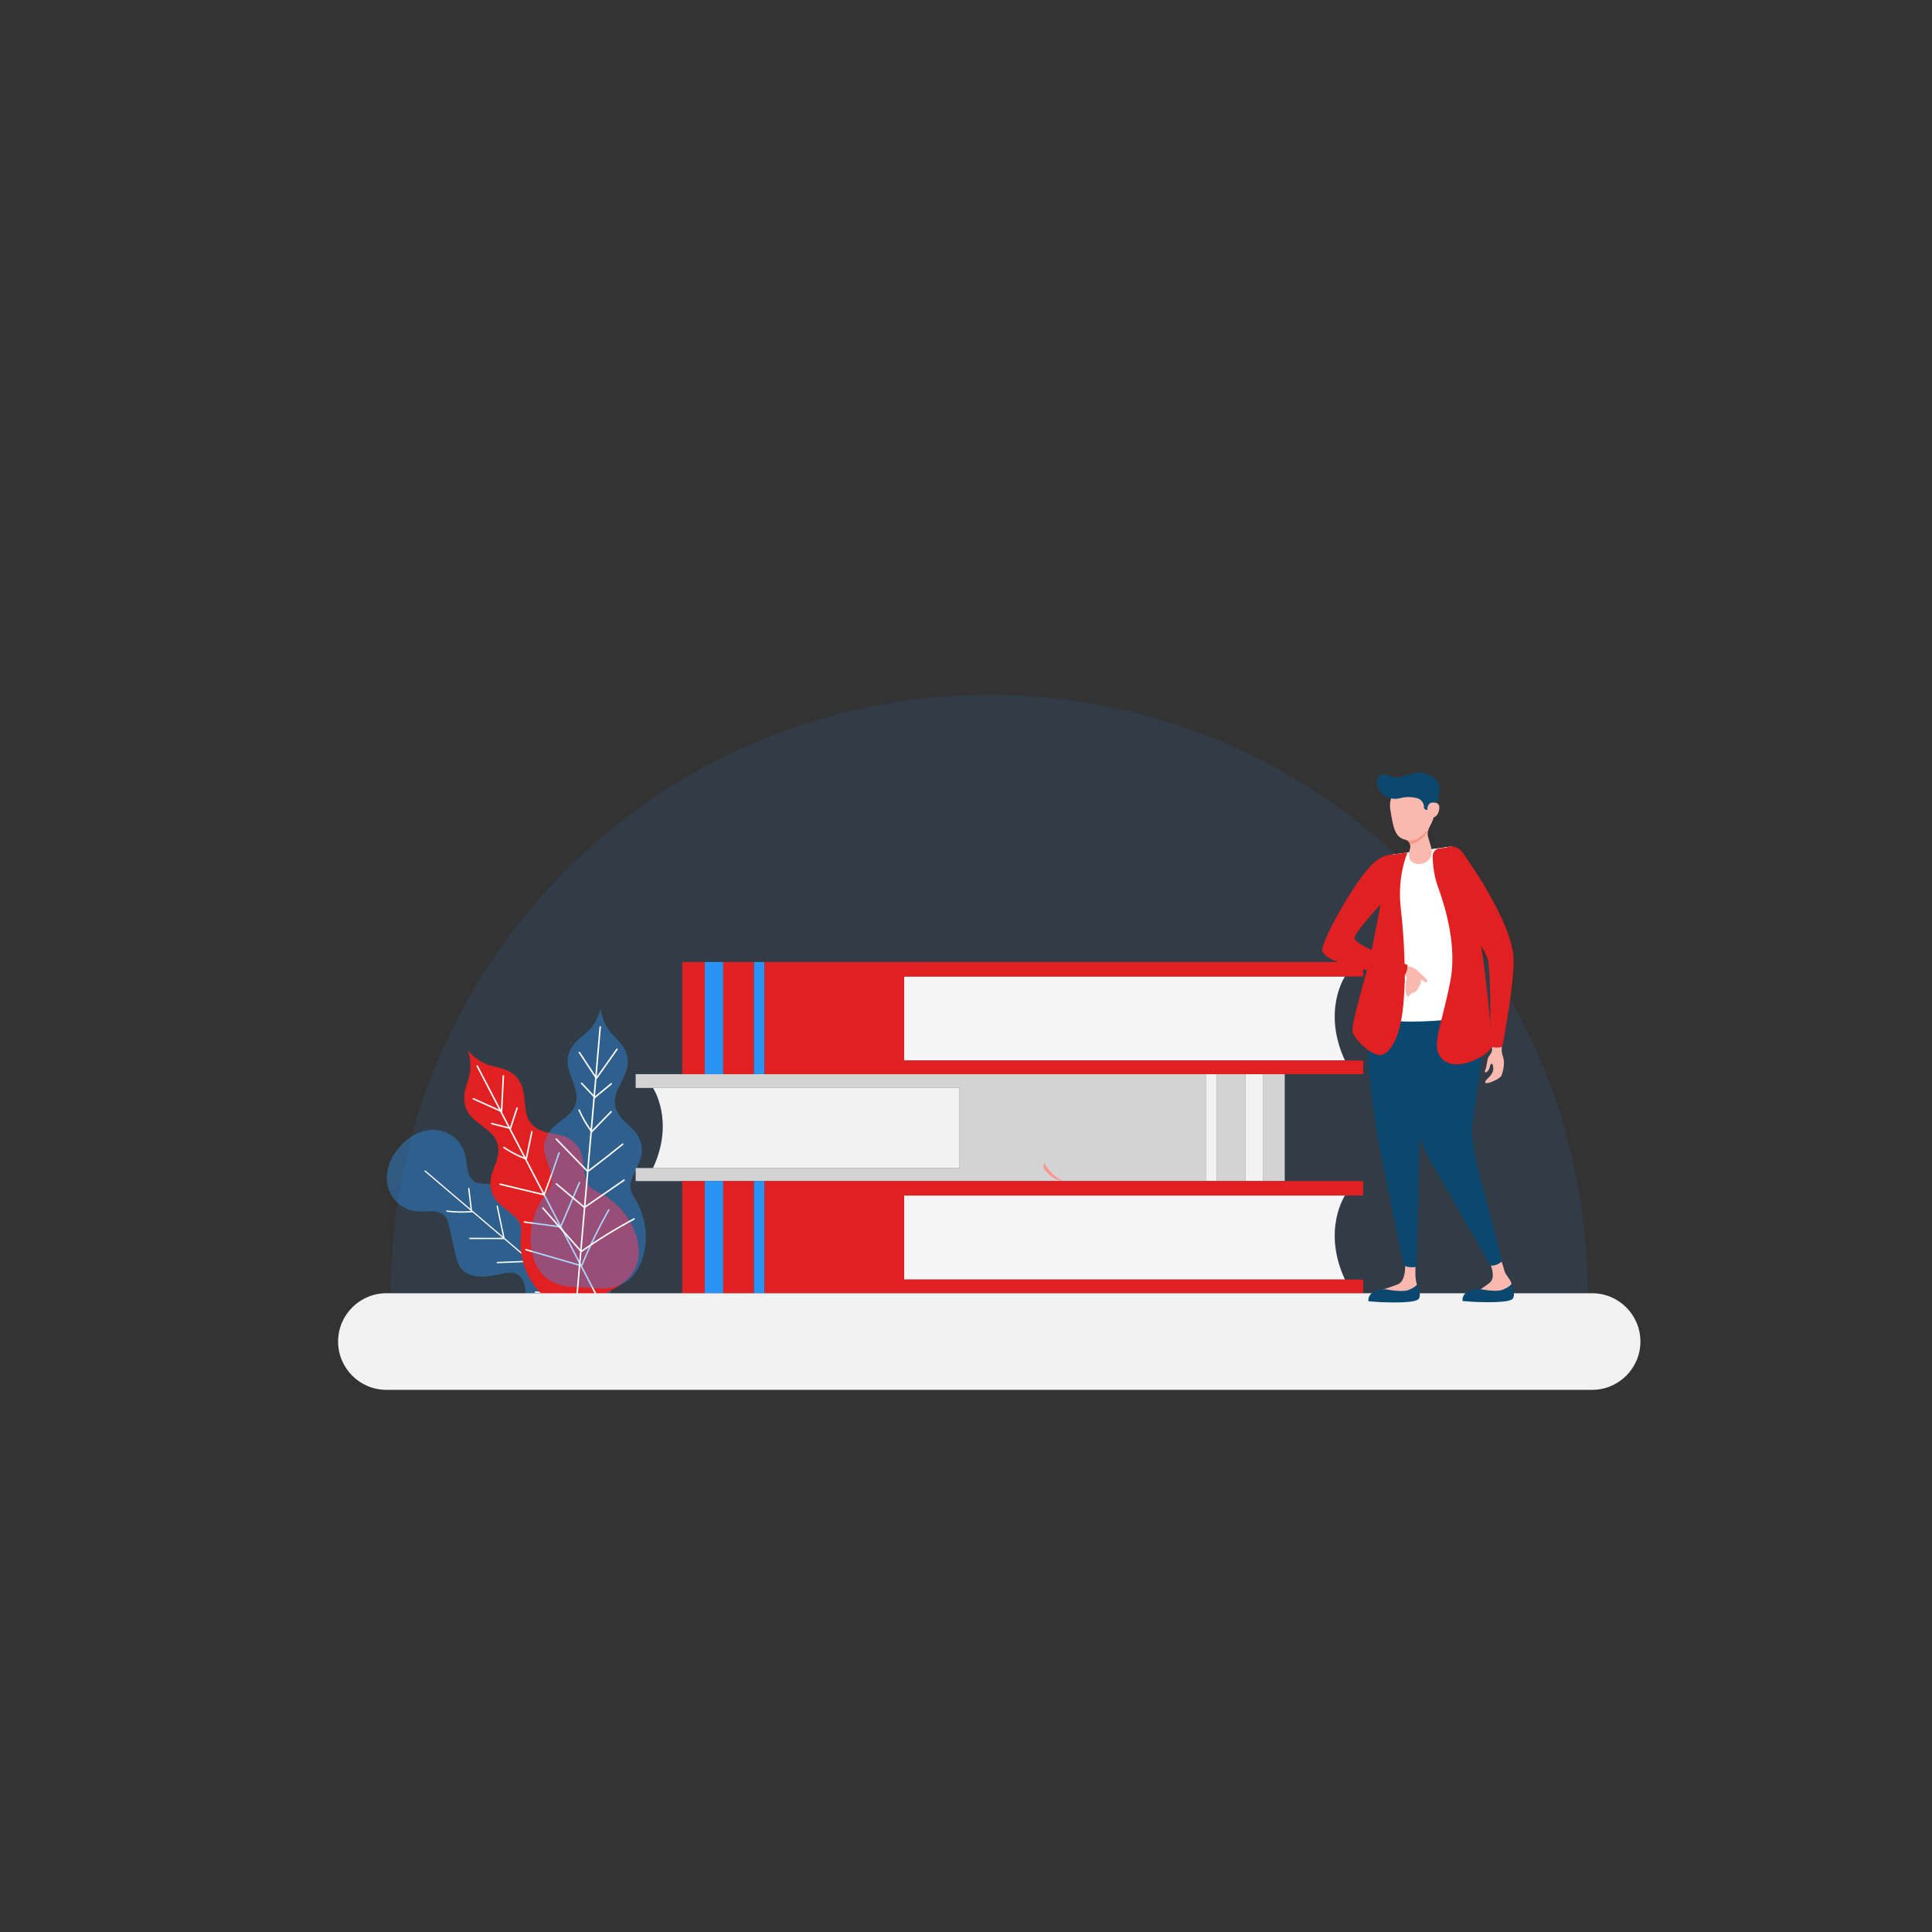 <svg version="1.1" id="Layer_1" xmlns="http://www.w3.org/2000/svg" xmlns:xlink="http://www.w3.org/1999/xlink" x="0px" y="0px" viewBox="0 0 1080 1080" enable-background="new 0 0 1080 1080" xml:space="preserve">
<rect x="0" y="0" width="1080" height="1080" fill="#333333" stroke="none"/>
<path xmlns="http://www.w3.org/2000/svg" opacity="0.1" fill="#2A94F4" d="M218.517,722.928c0-184.73,149.753-334.483,334.483-334.483s334.483,149.753,334.483,334.483"/>
<g xmlns="http://www.w3.org/2000/svg">
	<g>
		<g opacity="0.4">
			<path fill="#2A94F4" d="M295.431,664.501c3.384,1.859,5.389,5.553,6.248,9.518c0.852,3.959,0.686,8.22,0.539,12.433     c-0.101,2.711-0.162,5.572,1.095,7.751c1.527,2.628,4.704,3.716,7.845,3.894c3.148,0.183,6.402-0.398,9.575-0.387     c9.878,0.037,18.706,6.525,20.665,16.149c1.484,7.305-1.405,16.003-6.995,21.918c-4.928,6.49-13.042,10.77-20.485,10.493     c-9.821-0.352-17.666-8-19.311-17.746c-0.529-3.128-0.488-6.434-1.184-9.51c-0.689-3.07-2.288-6.018-5.131-7.095     c-2.349-0.891-5.161-0.363-7.82,0.18c-4.138,0.842-8.315,1.702-12.36,1.509c-4.052-0.199-8.024-1.573-10.405-4.615     c-1.886-2.401-2.633-5.612-3.335-8.731c-1.118-4.91-2.23-9.827-3.341-14.744c-0.455-2.017-0.942-4.088-2.197-5.605     c-3.32-4.032-10.001-2.433-15.463-2.74c-9.206-0.53-16.576-8.06-17.112-17.5c-0.366-6.318,2.343-13.109,6.852-18.258     c4.336-5.283,10.593-9.066,16.885-9.739c9.394-1.007,18.028,5.031,20.056,14.027c1.203,5.331,0.718,12.183,5.232,14.807     c1.702,0.99,3.83,1.124,5.895,1.243c5.033,0.293,10.059,0.592,15.092,0.885C289.465,662.821,292.754,663.034,295.431,664.501z"/>
		</g>
		<path fill="#FFFFFF" d="M293.788,683.208c-0.129-0.478-0.89-0.506-0.76-0.025c1.901,7.047,3.101,14.083,3.571,21.043    c0.015,0.22,0.194,0.381,0.376,0.445c-0.029,0.001-0.059,0.002-0.088,0.004c-4.931-4.201-9.861-8.402-14.792-12.604    c-0.005-0.005-0.01-0.009-0.015-0.013c-1.247-5.946-2.495-11.893-3.742-17.839c-0.101-0.481-0.861-0.506-0.76-0.025    c1.194,5.693,2.389,11.387,3.583,17.08c-5.761-4.908-11.521-9.817-17.282-14.725c-0.486-4.062-0.973-8.123-1.459-12.185    c-0.057-0.478-0.817-0.5-0.76-0.025c0.458,3.83,0.917,7.661,1.376,11.491l-3.384-2.883c-7.26-6.186-14.52-12.372-21.78-18.558    c-0.413-0.352-0.846,0.158-0.433,0.51l25.879,22.05c-4.423,0.358-8.947,0.268-13.565-0.29c-0.496-0.06-0.344,0.686,0.149,0.746    c4.762,0.576,9.426,0.664,13.98,0.265c0.082-0.007,0.139-0.041,0.185-0.083l16.847,14.354c-6.111-0.003-12.222-0.006-18.333-0.009    c-0.486,0-0.338,0.746,0.149,0.746c6.353,0.003,12.707,0.006,19.06,0.009l14.111,12.023c-5.986,0.23-11.973,0.46-17.959,0.69    c-0.479,0.018-0.333,0.765,0.149,0.746c6.218-0.239,12.436-0.478,18.654-0.717c5.642,4.807,11.284,9.614,16.925,14.421    c1.036,0.883,2.072,1.765,3.108,2.648c-5.857-0.173-11.714-0.346-17.571-0.519c-0.489-0.014-0.341,0.731,0.149,0.746l18.324,0.541    c5.924,5.047,11.847,10.094,17.771,15.142c0.413,0.352,0.846-0.158,0.432-0.51c-5.683-4.842-11.367-9.685-17.05-14.527    c0.015-0.047,0.02-0.101,0.007-0.167c-1.3-6.511-2.6-13.022-3.9-19.533c-0.096-0.481-0.856-0.506-0.76-0.025    c1.257,6.296,2.514,12.592,3.771,18.888c-0.002,0-0.004-0.001-0.006-0.001c-0.033-0.001-0.066-0.002-0.099-0.003l-20.199-17.21    c0.208-0.194,0.045-0.679-0.347-0.664c-0.007,0-0.013,0.001-0.019,0.001c0.06-0.041,0.099-0.11,0.092-0.22    C296.897,697.416,295.706,690.321,293.788,683.208z"/>
	</g>
	<g>
		<g>
			<path fill="#e12021" d="M356.957,702.352c-1.019,9.299-7.486,14.948-14.419,18.376l-9.195,5.165     c-6.535,4.137-14.724,6.719-23.195,2.751c-6.076-2.841-11.603-8.908-14.966-15.807c-3.373-6.903-4.661-14.531-4.063-21.262     c0.211-2.409,0.622-4.931-0.423-7.455c-0.674-1.628-1.869-3.015-3.114-4.19c-4.172-3.94-9.549-6.617-12.101-11.994     c-2.01-4.242-1.499-8.797-0.313-12.463c1.19-3.658,2.985-6.957,3.389-11.065c0.171-1.738,0.08-3.632-0.557-5.494     c-2.758-8.15-13.085-10.427-17.006-18.228c-1.847-3.665-1.781-7.726-1.024-11.101c0.753-3.382,2.124-6.382,2.7-9.858     c0.635-3.853,0.19-8.225-1.154-12.477c2.932,3.36,6.444,6.009,10.06,7.475c3.268,1.316,6.543,1.707,9.823,2.824     c3.276,1.109,6.777,3.166,8.946,6.651c4.621,7.408,1.192,17.412,6.711,24.011c1.264,1.509,2.834,2.574,4.402,3.335     c3.719,1.793,7.475,1.974,11.218,2.861c3.748,0.895,7.903,2.828,10.474,6.755c3.269,4.975,2.751,10.962,3.95,16.572     c0.356,1.675,0.912,3.42,1.958,4.839c1.612,2.206,3.979,3.167,6.146,4.241c6.058,2.992,11.902,8.061,16.042,14.534     C355.388,687.808,357.693,695.686,356.957,702.352z"/>
		</g>
		<path fill="#FFFFFF" d="M339.951,676.144c-5.627,9.937-10.625,20.207-14.988,30.76c-3.683-7.083-7.366-14.167-11.048-21.251    c0.019-0.025,0.04-0.045,0.054-0.078c3.448-8.116,6.896-16.231,10.344-24.347c0.209-0.492-0.515-0.925-0.727-0.426    c-3.387,7.971-6.773,15.941-10.16,23.912c-2.986-5.744-5.973-11.488-8.959-17.232c0.178,0.011,0.364-0.068,0.443-0.278    c2.823-7.495,5.5-15.042,8.029-22.641c0.172-0.516-0.64-0.741-0.811-0.228c-2.516,7.559-5.179,15.066-7.986,22.522    c-3.217-6.189-6.435-12.377-9.652-18.566c0.005-0.016,0.015-0.026,0.019-0.044c1.074-5.155,2.148-10.31,3.222-15.465    c0.11-0.529-0.7-0.76-0.811-0.228c-1.012,4.857-2.024,9.714-3.036,14.571l-8.277-15.919c0.029-0.038,0.057-0.079,0.075-0.132    c1.259-3.854,2.518-7.708,3.776-11.562c0.169-0.517-0.643-0.743-0.811-0.228c-1.188,3.638-2.376,7.275-3.565,10.913    c-0.541-1.04-1.082-2.081-1.623-3.121c-0.966-1.858-1.932-3.716-2.898-5.574c0.133-0.056,0.241-0.172,0.251-0.357    c0.335-6.581,0.671-13.162,1.006-19.742c0.027-0.543-0.815-0.555-0.843-0.015c-0.324,6.348-0.647,12.697-0.971,19.045    c-4.286-8.245-8.573-16.49-12.859-24.734c-0.25-0.481-0.985-0.068-0.735,0.413c4.174,8.028,8.348,16.056,12.521,24.084    c-4.71-2.117-9.42-4.233-14.13-6.35c-0.489-0.22-0.922,0.504-0.426,0.727c5.03,2.261,10.06,4.521,15.09,6.782    c0.026,0.012,0.052,0.011,0.078,0.018l4.474,8.605c-3.014-0.769-6.029-1.538-9.043-2.306c-0.525-0.134-0.754,0.677-0.228,0.811    c3.264,0.832,6.528,1.665,9.791,2.497l8.293,15.951c-3.832-1.591-7.481-3.531-10.932-5.848c-0.45-0.302-0.876,0.425-0.426,0.727    c3.762,2.525,7.757,4.611,11.964,6.285l9.966,19.169c-7.9-1.892-15.8-3.784-23.7-5.676c-0.527-0.126-0.756,0.685-0.228,0.811    c8.13,1.947,16.26,3.894,24.39,5.841c0.016,0.004,0.03-0.001,0.046,0.002l8.877,17.075c-6.545-0.876-13.09-1.752-19.636-2.628    c-0.537-0.072-0.546,0.772-0.014,0.843c6.707,0.898,13.415,1.796,20.122,2.693l10.248,19.712c0.152,0.293,0.304,0.586,0.456,0.878    c-9.964-2.886-19.928-5.771-29.892-8.657c-0.522-0.151-0.749,0.66-0.228,0.811c10.219,2.96,20.438,5.919,30.657,8.879    c5.107,9.823,10.214,19.645,15.32,29.468c0.25,0.481,0.985,0.068,0.735-0.413c-5.053-9.719-10.106-19.439-15.159-29.158    c0.088-0.044,0.166-0.114,0.211-0.224c4.373-10.623,9.407-20.954,15.067-30.95C340.945,676.099,340.219,675.67,339.951,676.144z"/>
	</g>
	<g>
		<g opacity="0.4">
			<path fill="#2A94F4" d="M354.594,712.257c-5.845,7.303-14.333,8.606-22.023,7.782l-10.531-0.569     c-7.734-0.011-16.032-2.221-21.055-10.112c-3.606-5.655-5.02-13.74-4.16-21.367c0.853-7.635,3.855-14.765,7.968-20.127     c1.47-1.921,3.168-3.828,3.639-6.52c0.304-1.736,0.039-3.547-0.382-5.207c-1.41-5.563-4.514-10.704-3.786-16.612     c0.577-4.659,3.451-8.229,6.417-10.688c2.966-2.45,6.249-4.273,8.792-7.524c1.076-1.375,2.014-3.024,2.475-4.937     c2.041-8.359-5.456-15.817-4.584-24.505c0.406-4.084,2.638-7.477,5.087-9.92c2.449-2.452,5.214-4.249,7.564-6.874     c2.602-2.912,4.569-6.841,5.715-11.151c0.674,4.408,2.219,8.527,4.485,11.703c2.053,2.863,4.608,4.948,6.779,7.65     c2.171,2.693,4.024,6.306,3.987,10.41c-0.07,8.731-8.328,15.337-7.206,23.867c0.258,1.952,1.013,3.692,1.928,5.175     c2.178,3.507,5.252,5.673,7.936,8.429c2.684,2.765,5.155,6.624,5.221,11.318c0.093,5.952-3.554,10.728-5.549,16.107     c-0.597,1.605-1.063,3.376-0.941,5.135c0.178,2.726,1.661,4.807,2.915,6.874c3.51,5.774,5.726,13.186,5.751,20.869     C361.066,699.138,358.789,707.023,354.594,712.257z"/>
		</g>
		<path fill="#FFFFFF" d="M354.287,681.016c-10.077,5.372-19.802,11.362-29.142,17.932c0.688-7.954,1.377-15.908,2.065-23.862    c0.029-0.011,0.058-0.016,0.088-0.037c7.261-5.003,14.523-10.005,21.784-15.007c0.44-0.303,0.061-1.057-0.385-0.75    c-7.132,4.913-14.263,9.826-21.395,14.739c0.558-6.449,1.117-12.899,1.675-19.349c0.144,0.104,0.343,0.138,0.523,0.003    c6.401-4.813,12.707-9.75,18.915-14.808c0.421-0.343-0.143-0.969-0.563-0.627c-6.176,5.032-12.449,9.942-18.815,14.731    c0.601-6.949,1.203-13.898,1.804-20.847c0.013-0.011,0.027-0.014,0.04-0.027c3.67-3.776,7.34-7.552,11.011-11.328    c0.376-0.387-0.184-1.017-0.563-0.627c-3.458,3.557-6.916,7.115-10.374,10.673l1.547-17.875c0.045-0.016,0.091-0.036,0.134-0.071    c3.129-2.579,6.257-5.157,9.386-7.735c0.419-0.346-0.145-0.972-0.563-0.627c-2.953,2.434-5.906,4.868-8.859,7.301    c0.101-1.168,0.202-2.337,0.303-3.505c0.181-2.086,0.361-4.173,0.542-6.259c0.143,0.024,0.296-0.016,0.404-0.167    c3.811-5.375,7.622-10.751,11.433-16.126c0.315-0.444-0.39-0.906-0.704-0.464c-3.676,5.185-7.353,10.371-11.029,15.556    c0.801-9.258,1.603-18.516,2.404-27.773c0.047-0.541-0.795-0.586-0.842-0.046c-0.78,9.014-1.56,18.029-2.341,27.043    c-2.841-4.312-5.682-8.624-8.524-12.935c-0.295-0.448-1.049-0.068-0.75,0.385c3.034,4.605,6.069,9.21,9.103,13.814    c0.016,0.024,0.038,0.037,0.056,0.056l-0.836,9.662c-2.132-2.265-4.265-4.53-6.397-6.795c-0.372-0.395-1,0.167-0.627,0.563    c2.309,2.452,4.618,4.905,6.927,7.357l-1.55,17.912c-2.382-3.397-4.422-6.991-6.094-10.797c-0.218-0.497-0.967-0.111-0.75,0.385    c1.822,4.148,4.076,8.05,6.73,11.719l-1.863,21.524c-5.655-5.832-11.309-11.664-16.964-17.496    c-0.377-0.389-1.006,0.173-0.627,0.563c5.819,6.002,11.639,12.004,17.458,18.006c0.012,0.012,0.026,0.016,0.038,0.026    l-1.66,19.173c-5.056-4.248-10.111-8.496-15.167-12.745c-0.415-0.349-0.875,0.359-0.464,0.704    c5.181,4.354,10.362,8.707,15.543,13.06l-1.916,22.134c-0.028,0.329-0.057,0.657-0.085,0.986    c-6.864-7.777-13.729-15.555-20.593-23.333c-0.359-0.407-0.986,0.156-0.627,0.563c7.04,7.977,14.08,15.953,21.12,23.93    c-0.955,11.029-1.909,22.059-2.864,33.089c-0.047,0.541,0.795,0.586,0.842,0.046c0.945-10.914,1.889-21.828,2.834-32.741    c0.098,0.01,0.201-0.007,0.298-0.076c9.386-6.623,19.174-12.646,29.311-18.049C355.151,681.51,354.768,680.76,354.287,681.016z"/>
	</g>
</g>
<g xmlns="http://www.w3.org/2000/svg">
	<rect x="706.18" y="600.469" fill="#D3D3D3" width="11.994" height="59.763"/>
	<rect x="680.048" y="600.469" fill="#D3D3D3" width="16.267" height="59.763"/>
	<polygon fill="#D3D3D3" points="674.329,600.469 674.329,660.233 355.337,660.233 355.337,652.941 365.028,652.941 536.39,652.941    536.39,608.174 365.028,608.174 355.337,608.174 355.337,600.469  "/>
	<path fill="#F2F2F2" d="M536.39,608.174v44.767H365.028c12.296-26.419,0-44.767,0-44.767H536.39z"/>
	<rect x="674.329" y="600.469" fill="#F2F2F2" width="5.719" height="59.763"/>
	<rect x="696.315" y="600.469" fill="#F2F2F2" width="9.865" height="59.763"/>
</g>
<g xmlns="http://www.w3.org/2000/svg">
	<rect x="421.379" y="537.774" fill="#2A94F4" width="5.983" height="62.695"/>
	<rect x="393.964" y="537.774" fill="#2A94F4" width="10.333" height="62.695"/>
	<path fill="#F5F5F5" d="M505.423,545.857h246.415c0,0-12.882,19.249,0,46.963H505.423V545.857z"/>
	<rect x="404.297" y="537.774" fill="#e12021" width="17.082" height="62.695"/>
	<rect x="381.382" y="537.774" fill="#e12021" width="12.583" height="62.695"/>
	<polygon fill="#e12021" points="762.021,592.82 762.021,600.469 725.09,600.469 427.362,600.469 427.362,537.774 691.459,537.774    762.021,537.774 762.021,545.857 751.838,545.857 505.423,545.857 505.423,592.82 751.838,592.82  "/>
</g>
<g xmlns="http://www.w3.org/2000/svg">
	<rect x="421.379" y="660.233" fill="#2A94F4" width="5.983" height="62.695"/>
	<rect x="393.964" y="660.233" fill="#2A94F4" width="10.333" height="62.695"/>
	<path fill="#F5F5F5" d="M505.423,668.315h246.415c0,0-12.882,19.249,0,46.963H505.423V668.315z"/>
	<rect x="404.297" y="660.233" fill="#e12021" width="17.082" height="62.695"/>
	<rect x="381.382" y="660.233" fill="#e12021" width="12.583" height="62.695"/>
	<polygon fill="#e12021" points="762.021,715.279 762.021,722.928 725.09,722.928 427.362,722.928 427.362,660.233 691.459,660.233    762.021,660.233 762.021,668.315 751.838,668.315 505.423,668.315 505.423,715.279 751.838,715.279  "/>
</g>
<path xmlns="http://www.w3.org/2000/svg" fill="#F2F2F2" d="M917,749.928c0,14.912-12.088,27-27,27H216c-14.912,0-27-12.088-27-27l0,0c0-14.912,12.088-27,27-27h674  C904.912,722.928,917,735.016,917,749.928L917,749.928z"/>
<g xmlns="http://www.w3.org/2000/svg" display="none">
	<path display="inline" fill="#FAB9AF" d="M650.384,699.461c-2.389,0.931-5.16,1.812-7.062,3.502   c-0.985,0.875-2.282,1.293-3.598,1.228c-0.965-0.048-2.006-0.079-3.105-0.095c-1.457-0.021-2.654,1.161-2.654,2.619l0,0   c0,1.621,1.469,2.896,3.059,2.582c1.641-0.324,2.966-0.857,4.14-1.305c0.655-0.25,1.379-0.277,2.046-0.062   c3.231,1.041,6.343-1.306,6.492-1.347c0,0,2.151-0.505,3.607-1.315c0.72-0.4,1.626-0.351,1.663-0.876   c0.035-0.49-0.975-1.042-1.852-0.924c-1.549,0.209-3.798,0.876-4.198,0.28c-0.627-0.934,1.367-1.546,3.505-2.245   c2.138-0.699,5.118,1.504,6.599-0.57C659.36,700.466,652.757,698.536,650.384,699.461z"/>
	<path display="inline" fill="#D2F0FF" d="M711.607,676.461c-1.098-0.278-2.227,0.328-2.602,1.396l-11.811,34.92   c-0.396,1.17-0.024,2.463,0.932,3.245l2.751,2.247l14.185-40.932L711.607,676.461z"/>
	<path display="inline" fill="#D3668D" d="M582.779,678.897c-0.714-4.255-0.401-8.656,1.214-12.657   c1.053-2.61,2.669-5.102,5.061-5.534c4.802-0.867,17.699,31.43,20.058,38.338c0.285,0.834,1.022,1.419,1.897,1.515l26.714,2.922   c0.978,2.081,1.275,4.139,0.603,6.163l-30.583,4.841c-2.47,0.423-4.977-0.438-6.681-2.276   C595.873,706.61,585.251,693.631,582.779,678.897z"/>
	<path display="inline" fill="#D2F0FF" d="M720.936,725.596h-409.74c-1.252,0-2.267-1.015-2.267-2.267l0,0   c0-1.252,1.015-2.267,2.267-2.267h409.74c1.252,0,2.267,1.015,2.267,2.267l0,0C723.203,724.581,722.188,725.596,720.936,725.596z"/>
	<path display="inline" fill="#FAB9AF" d="M361.247,716.394c-0.079-1.729-1.429-3.119-3.153-3.269   c-3.451-0.298-9.144-1.132-13.147-3.458c-6.112-3.55-7.786-2.453-12.336,2.117c-4.55,4.569-11.223,4.946-15.205,5.461   s-5.583,3.67,0.704,3.812c5.695,0.129,25.469-3.071,39.258-1.107C359.488,720.254,361.345,718.534,361.247,716.394L361.247,716.394   z"/>
	<path display="inline" fill="#FAB9AF" d="M408.612,630.71c0.662-1.02,0.69-2.318,0.064-3.36c-1.667-2.771-4.786-8.559-5.202-13.685   c-0.573-7.044-2.43-7.793-8.779-8.922c-6.349-1.128-9.506-5.07-12.202-8.047c-2.696-2.976-6.2-2.49-2.729,2.754   c3.05,4.607,16.578,18.512,23.395,31.059C404.31,632.625,407.301,632.73,408.612,630.71L408.612,630.71z"/>
	<path display="inline" fill="#333333" d="M608.041,639.698c-4.864,13.526-17.242,12.5-24.806,9.78   c-7.565-2.72-2.996-13.709-0.906-19.521c2.09-5.812,9.636-8.496,17.2-5.776C607.093,626.901,610.131,633.886,608.041,639.698z"/>
	<path display="inline" fill="#333333" d="M400.792,627.513c1.566-2.436,3.71-3.847,6.785-3.605c0,0,31.492,47.171,38.371,53.256   s70.119,2.715,70.119,2.715l1.072,34.435c0,0-67.259,1.311-84.409-16.618C415.58,679.766,400.792,627.513,400.792,627.513z"/>
	<path display="inline" fill="#333333" d="M543.143,716.718l-5.137-32.57c0,0-10.655-12.712-38.003-4.662   c-27.347,8.05-44.803,17.875-58.174,19.323c-13.372,1.448-85.907,13.343-85.907,13.343c-1.426,2.931-1.339,5.763,0,8.514   l145.898,0.813C501.82,721.479,529.201,721.49,543.143,716.718z"/>
	<path display="inline" fill="#E5779A" d="M588.445,659.534l-0.367-0.188c-8.031-4.106-17.868-3.501-24.918,2.125   c-0.403,0.322-0.798,0.657-1.183,1.005l-10.419,9.42c-1.703,1.539-3.768,2.634-6.015,3.101c-1.555,0.323-3.1,0.895-4.589,1.743   c-0.046,0.026-0.09,0.051-0.133,0.075c-4.315,2.412-6.578-2.337-8.603,0c-2.025,2.337-15.078-1.437-15.078-1.437   s-12.594-0.091-6.163,17.489c6.431,17.58,18.49,28.195,26.931,28.195c4.659,0,12.689-3.709,18.951-7.033   c0.683-0.363,1.326-0.776,1.93-1.231c2.119-1.597,4.392-2.978,6.897-3.852l1.924-0.671c3.329-1.161,6.944-1.068,10.248,0.162   c4.427,1.647,10.969,2.311,13.523-6.461l2.744-32.869C594.205,666.224,591.19,660.419,588.445,659.534z"/>
	<path display="inline" fill="#D3668D" d="M580.207,661.41c-2.453,0.894-5.966,5.145-8.699,8.914   c-2.396,3.305-4.258,6.948-5.788,10.732c-4.891,12.094-13.264,23.179-24.653,29.557c-5.532,3.098-10.713,4.395-15.73,4.486   c4.363,3.863,8.821,5.963,12.568,5.963c4.659,0,12.689-3.709,18.951-7.033c0.683-0.363,1.326-0.776,1.929-1.23   c2.119-1.597,4.392-2.978,6.897-3.852l1.924-0.671c3.329-1.161,6.944-1.068,10.248,0.162c4.427,1.647,10.969,2.311,13.523-6.461   l2.744-32.869c0.057-1.991-1.363-5.373-3.151-7.568C587.167,659.955,584.583,659.815,580.207,661.41z"/>
	<path display="inline" fill="#FAB9AF" d="M599.461,628.241c-7.069-2.671-11.608,1.364-15.261,10.622   c-1.368,3.467-1.105,7.514-0.676,10.196c0.319,1.993-0.158,4.03-1.377,5.638l-3.538,4.667c-2.897,4.475-1.593,8.022,1.458,10.284   c1.511,1.121,3.68,1.514,5.518,1.117c2.187-0.471,3.254-2.859,3.709-5.049l0.165-1.65c0.222-2.222,2.214-3.955,4.424-3.63   c1.717,0.253,3.223,1.153,4.697,0.791c1.444-0.355,7.418-7.77,9.494-17.176C610.219,634.334,606.53,630.913,599.461,628.241z"/>
	<path display="inline" fill="#333333" d="M615.962,630.664c-1.477-0.996-3.097-1.368-4.635-1.235   c-3.785,0.328-7.596,0.17-11.172-1.116l-0.485-0.175c-3.951-1.421-8.284-1.349-12.185,0.202l0,0   c-2.88,1.145-4.165,4.507-2.784,7.281l2.52,5.06c0.349,0.7,1.366,0.64,1.63-0.096l0.795-2.214c0.399-1.112,1.553-1.764,2.712-1.532   l1.155,0.231c1.336,0.267,2.698,0.154,4.03-0.131c1.832-0.392,3.758-0.21,5.439,0.657c1.536,0.792,2.397,1.856,3.01,2.797   c0.808,1.24,2.007,2.237,3.51,2.778c4.214,1.515,8.919-1.201,9.467-5.96C619.263,634.674,618.079,632.091,615.962,630.664z"/>
	<path display="inline" fill="#FAB9AF" d="M586.978,641.626c-0.816,2.158-1.888,4.852-3.783,4.136   c-1.895-0.716-2.313-5.366-1.497-7.524c0.816-2.158,2.233-2.229,4.129-1.513C587.722,637.441,587.794,639.467,586.978,641.626z"/>
	<path display="inline" fill="#46738C" d="M715.072,674.796c-1.465-0.261-2.88,0.704-3.373,2.108l-13.777,39.291   c-0.165,0.47-0.608,0.784-1.106,0.784h-34.706c-2.255,0-4.083,1.828-4.083,4.083h42.585c1.158,0,2.19-0.732,2.573-1.825   l14.204-40.507C717.989,677.018,716.938,675.128,715.072,674.796z"/>
	<path display="inline" fill="#3C5A73" d="M694.648,719.055c0,0.369-0.299,0.668-0.668,0.668h-4.057   c-0.369,0-0.668-0.299-0.668-0.668c0-0.369,0.299-0.668,0.668-0.668h4.057C694.349,718.387,694.648,718.686,694.648,719.055z"/>
	<path display="inline" fill="#3C5A73" d="M686.559,719.055c0,0.546-0.442,0.988-0.988,0.988s-0.988-0.442-0.988-0.988   c0-0.546,0.443-0.988,0.988-0.988S686.559,718.51,686.559,719.055z"/>
	<path display="inline" fill="#3C5A73" d="M683.343,719.055c0,0.546-0.443,0.988-0.988,0.988c-0.546,0-0.988-0.442-0.988-0.988   c0-0.546,0.442-0.988,0.988-0.988C682.901,718.067,683.343,718.51,683.343,719.055z"/>
	<path display="inline" fill="#3C5A73" d="M695.77,716.979h-32.708c0-0.638,0.517-1.156,1.156-1.156h30.397   C695.253,715.824,695.77,716.341,695.77,716.979z"/>
	<path display="inline" fill="#FAB9AF" d="M661.002,713.231c-1.017,0.488-2.184,0.973-3.286,1.621   c-1.636,0.963-3.53,1.366-5.421,1.195c-1.671-0.151-3.754-0.229-6.18-0.24c-1.361-0.006-2.51,1.036-2.624,2.392l0,0   c-0.126,1.499,1.045,2.786,2.549,2.83c2.205,0.065,4.109-0.128,5.477-0.142c0.647-0.007,1.217-0.032,1.72-0.073   c0.889-0.073,1.791-0.067,2.664,0.112c1.604,0.33,3.795-1.264,4.668-3.073c0.701-1.453,0.786-1.059,2.493-1.746   c1.707-0.687,6.61,0.319,6.615-0.838C669.682,714.233,663.313,712.122,661.002,713.231z"/>
	<path display="inline" fill="#E5779A" d="M569.059,662.616c1.794-3.167,7.419-6.833,14.468,1.617   c9.336,11.192,25.629,42.786,30.479,43.327c4.85,0.541,36.579,7.778,36.579,7.778c0.76,2,0.848,3.913,0,5.706   c0,0-35.907,0.019-43.745,0.019S560.816,677.163,569.059,662.616z"/>
</g>
<g xmlns="http://www.w3.org/2000/svg">
	<polygon fill="#FAB9AF" points="765.141,565.816 777.665,477.816 811.453,473.178 829.027,565.18  "/>
	<path fill="#FAB9AF" d="M791.257,702.175l-0.036,9.918c-0.008,2.018,0.267,4.027,0.815,5.969l0.862,3.055   c0.708,2.508-1.177,4.998-3.784,4.988c-6.756-0.024-18.303-0.006-21.279-0.001c-0.487,0.001-0.964-0.328-1.006-0.813   c-0.251-2.896,8.113-4.835,14.414-7.274c4.799-1.858,4.543-10.483,3.952-15.52c-0.223-1.903,1.364-3.523,3.273-3.364l0,0   C790.049,699.264,791.263,700.589,791.257,702.175z"/>
	<path fill="#FAB9AF" d="M837.689,699.392l3.418,11.347c0.151,0.501,0.377,0.977,0.669,1.411l2.423,3.598   c1.538,2.284,0.431,5.404-2.203,6.208c0,0-4.885,1.718-9.921,3.373c-5.155,1.694-11.639,0.278-11.639-1.082   c0-3.022,2.818-0.624,7.538-3.78c1.582-1.058,3.214-2.164,4.67-3.307c4.062-3.189,0.515-11.262-1.972-15.809   c-0.894-1.635,0.055-3.664,1.878-4.053l1.177-0.251C835.457,696.68,837.18,697.7,837.689,699.392z"/>
	<path fill="#0B4870" d="M802.78,566.668l-37.441-3.142c0,0-3.77,27.25,5.693,76.579c4.438,23.133,13.685,67.338,13.685,67.338   c2.292,1.003,4.623,1.255,6.996,0.663c0,0,0.702-19.499,1.132-40.498c0.412-20.139,0.523-41.657,1.806-48.698   C797.272,604.527,802.78,566.668,802.78,566.668z"/>
	<path fill="#0B4870" d="M795.051,567.143c-3.866,20.746-12.501,51.768,4.133,80.911c16.634,29.143,34.104,59.441,34.104,59.441   c2.251,0.092,4.292-0.724,6.189-2.164c0,0-2.917-13.212-7.133-28.639c-4.823-17.648-10.932-38.407-9.191-49.23   c3.262-20.284,7.009-47.299,5.873-60.419C827.892,553.924,797.084,556.234,795.051,567.143z"/>
	<path fill="#FFFFFF" d="M763.848,563.575l13.817-85.76l33.788-4.638l18.158,90.556c0.341,1.702-0.761,3.354-2.466,3.678   c-6.29,1.192-21.465,3.683-38.446,3.683c-12.677,0-19.802-2.465-23.043-4.026C764.344,566.437,763.616,565.015,763.848,563.575z"/>
	<path fill="#FAB9AF" d="M830.721,596.768c0.517-2.214,0.792-4.49,1.088-5.346c0.123-0.357,0.742-1.211,0.904-1.471   c0.477-0.764,1.335-1.87,1.335-2.771l0.063-3.785c0-1.83,0.884-3.217,2.714-3.217l0,0c1.981,0,2.882,1.691,2.653,3.659v2.649   c-0.183,1.575,0.361,3.082,0.826,4.598c0.947,3.084,0.16,6.73-0.745,9.595c-0.568,1.798-2.857,2.898-5.984,4.195   c-1.536,0.637-4.109,1.166-3.122-0.682c0.827-1.549,5.431-3.823,4.053-8.701c-0.068-0.24-0.286-0.842-0.591-0.851   c-0.911-0.027-1.078,1.994-1.514,2.981c-0.613,1.384-1.583,1.945-2.176,1.798C829.597,599.262,830.352,598.349,830.721,596.768z"/>
	<path fill="#e12021" d="M800.898,478.519c0,6.178,1.123,12.297,3.233,18.103c4.128,11.36,10.321,32.839,6.641,51.763   c-5.299,27.251-12.111,38.267-3.28,44.618c8.831,6.351,25.768-4.246,26.257-7.779c0.489-3.533-3.296-46.927-7.586-65.728   c-4.289-18.801-16.305-45.828-16.305-45.828l-5.09,0.544C802.567,474.448,800.898,476.306,800.898,478.519L800.898,478.519z"/>
	<path fill="#e12021" d="M817.866,525.576c-3.229-8.128-6.901-18.354-9.691-26.136c-2.061-5.748-2.349-10.926-2.349-17.032   l4.501-9.166c0,0,11.548,27.454,15.837,46.255C830.453,538.298,822.124,536.295,817.866,525.576z"/>
	<path fill="#e12021" d="M816.775,475.515c0,0,29.43,39.564,29.376,61.712c-0.033,13.349-4.937,40.519-6.101,46.784   c-0.148,0.799-0.799,1.406-1.608,1.492c-0.517,0.055-1.115,0.101-1.666,0.101c-0.559,0-1.283-0.08-1.955-0.176   c-1.112-0.16-1.922-1.128-1.899-2.251c0.172-8.297,0.7-41.027-1.499-47.576c-2.523-7.513-27.054-43.33-27.535-51.232   C803.407,476.466,809.51,469.283,816.775,475.515z"/>
	<path fill="#e12021" d="M786.832,476.557c0,0-5.86,12.665-3.816,30.861c2.044,18.195,6.78,73.603-9.778,81.97   c-5.243,2.649-17.216-9.084-17.216-13.436s3.996-18.924,7.783-32.171c3.787-13.247,12.913-65.835,12.913-65.835L786.832,476.557z"/>
	<path fill="#e12021" d="M762.517,548.32c0.429-1.519,0.859-3.037,1.289-4.539c0.739-2.587,1.72-6.69,2.817-11.601   c6.022,2.828,12.089,5.559,17.943,8.54c0.219,1.423,0.62,4.345,0.65,9.002C777.636,549.408,770.064,548.976,762.517,548.32z"/>
	<path fill="#FAB9AF" d="M741.108,528.534c1.099-3.594,7.085-2.088,13.648-0.081c3.948,1.207,24.586,9.139,31.11,11.654   c0.965,0.372,1.411,0.007,2.413,0.263c1.522,0.389,6.555,1.819,5.925,8.784c-0.172,1.904-1.061,2.074-1.799,3.838   c-0.528,1.263-2.159,1.959-2.999,2.239c-1.271,0.424-1.668,1.985-2.319,1.839c-1.549-0.347-1.371-4.611-1.331-6.082   c0.023-0.874,0.576-4.546,0.576-4.546c-0.171-0.69-0.718-1.216-1.416-1.351c-5.603-1.085-29.889-5.185-33.915-6.416   C744.438,536.669,740.009,532.128,741.108,528.534z"/>
	<g>
		<path fill="#FAB9AF" d="M791.549,437.307c7.541,0,10.354,5.368,10.498,15.298c0.054,3.719-1.619,7.403-2.965,9.756    c-1,1.748-1.275,3.818-0.704,5.749l1.656,5.604c1.126,5.199-1.343,8.05-4.988,9.086c-1.806,0.513-3.969,0.115-5.545-0.903    c-1.875-1.212-2.029-3.817-1.68-6.022l0.428-1.598c0.576-2.153-0.671-4.473-2.849-4.949c-5.806-1.27-6.638-7.322-8.194-16.723    C775.583,442.807,784.008,437.307,791.549,437.307z"/>
		<path fill="#0B4870" d="M773.989,432.946l4.325,1.315c1.589,0.483,3.284,0.494,4.879,0.031l8.634-2.505    c5.23,0,13.867,2.953,12.776,10.5l-0.964,5.338c-0.385,2.132-2.163,3.728-4.322,3.912l-0.001,0c-0.2,0.738-0.869,1.25-1.633,1.25    c-0.935,0-1.692-0.758-1.692-1.692l0,0c0-2.407-1.69-4.462-4.039-4.989c-2.88-0.647-5.958-0.801-9.178,0.065    c-6.001,1.612-12.329-2.107-12.928-8.292c-0.038-0.392-0.057-0.789-0.057-1.192C769.789,434.192,771.851,432.356,773.989,432.946z    "/>
		<path fill="#FAB9AF" d="M797.89,452.787c0,2.302,0.857,4.169,3.074,4.169c2.217,0,3.64-3.166,3.64-5.469    c0-2.303-1.423-2.869-3.64-2.869C798.747,448.619,797.89,450.485,797.89,452.787z"/>
	</g>
	<path fill="#e12021" d="M779.733,478.468c0,0-4.766-2.977-13.011,5.052c-8.245,8.029-25.844,37.929-27.547,47.013   c-1.703,9.084,45.448,15.329,45.448,15.329c1.363-1.472,2.128-3.589,2.209-6.444c0,0-29.111-10.878-29.679-14.707   c-0.568-3.829,21.783-26.43,23.553-29.692C783.9,489.134,785.092,482.821,779.733,478.468z"/>
	<path fill="#FAB9AF" d="M791.957,542.27c0,0,5.61,5.105,5.805,5.547c0.414,0.942-0.593,1.945-1.31,1.141   c-1-1.121-4.025-2.507-4.988-0.921L791.957,542.27z"/>
</g>
<path xmlns="http://www.w3.org/2000/svg" fill="#FA968C" d="M798.875,463.058c0,0-6.188,8.196-12.373,6.552c0,0,1.393,0.726,1.85,2.472  C788.352,472.083,795.738,470.841,798.875,463.058z"/>
<path xmlns="http://www.w3.org/2000/svg" fill="#FA968C" d="M594.267,660.148c0,0-6.493-2.504-10.511-10.086l-0.486,2.731  C583.269,652.792,587.964,659.983,594.267,660.148z"/>
<path xmlns="http://www.w3.org/2000/svg" fill="#0B4870" d="M774.805,720.716c0,0,8.754,1.899,12.572,0.395c3.818-1.504,4.815-3.049,4.815-3.049  s2.658,5.363,0.918,7.966c-1.741,2.603-16.494,1.967-18.75,1.967s-9.373-0.579-9.373-0.579S763.679,720.9,774.805,720.716z"/>
<path xmlns="http://www.w3.org/2000/svg" fill="#0B4870" d="M827.4,720.581c0,0,8.754,1.899,12.572,0.395c3.818-1.504,4.815-3.049,4.815-3.049s2.658,5.363,0.918,7.966  c-1.741,2.603-16.494,1.967-18.75,1.967s-9.373-0.579-9.373-0.579S816.275,720.765,827.4,720.581z"/>
</svg>